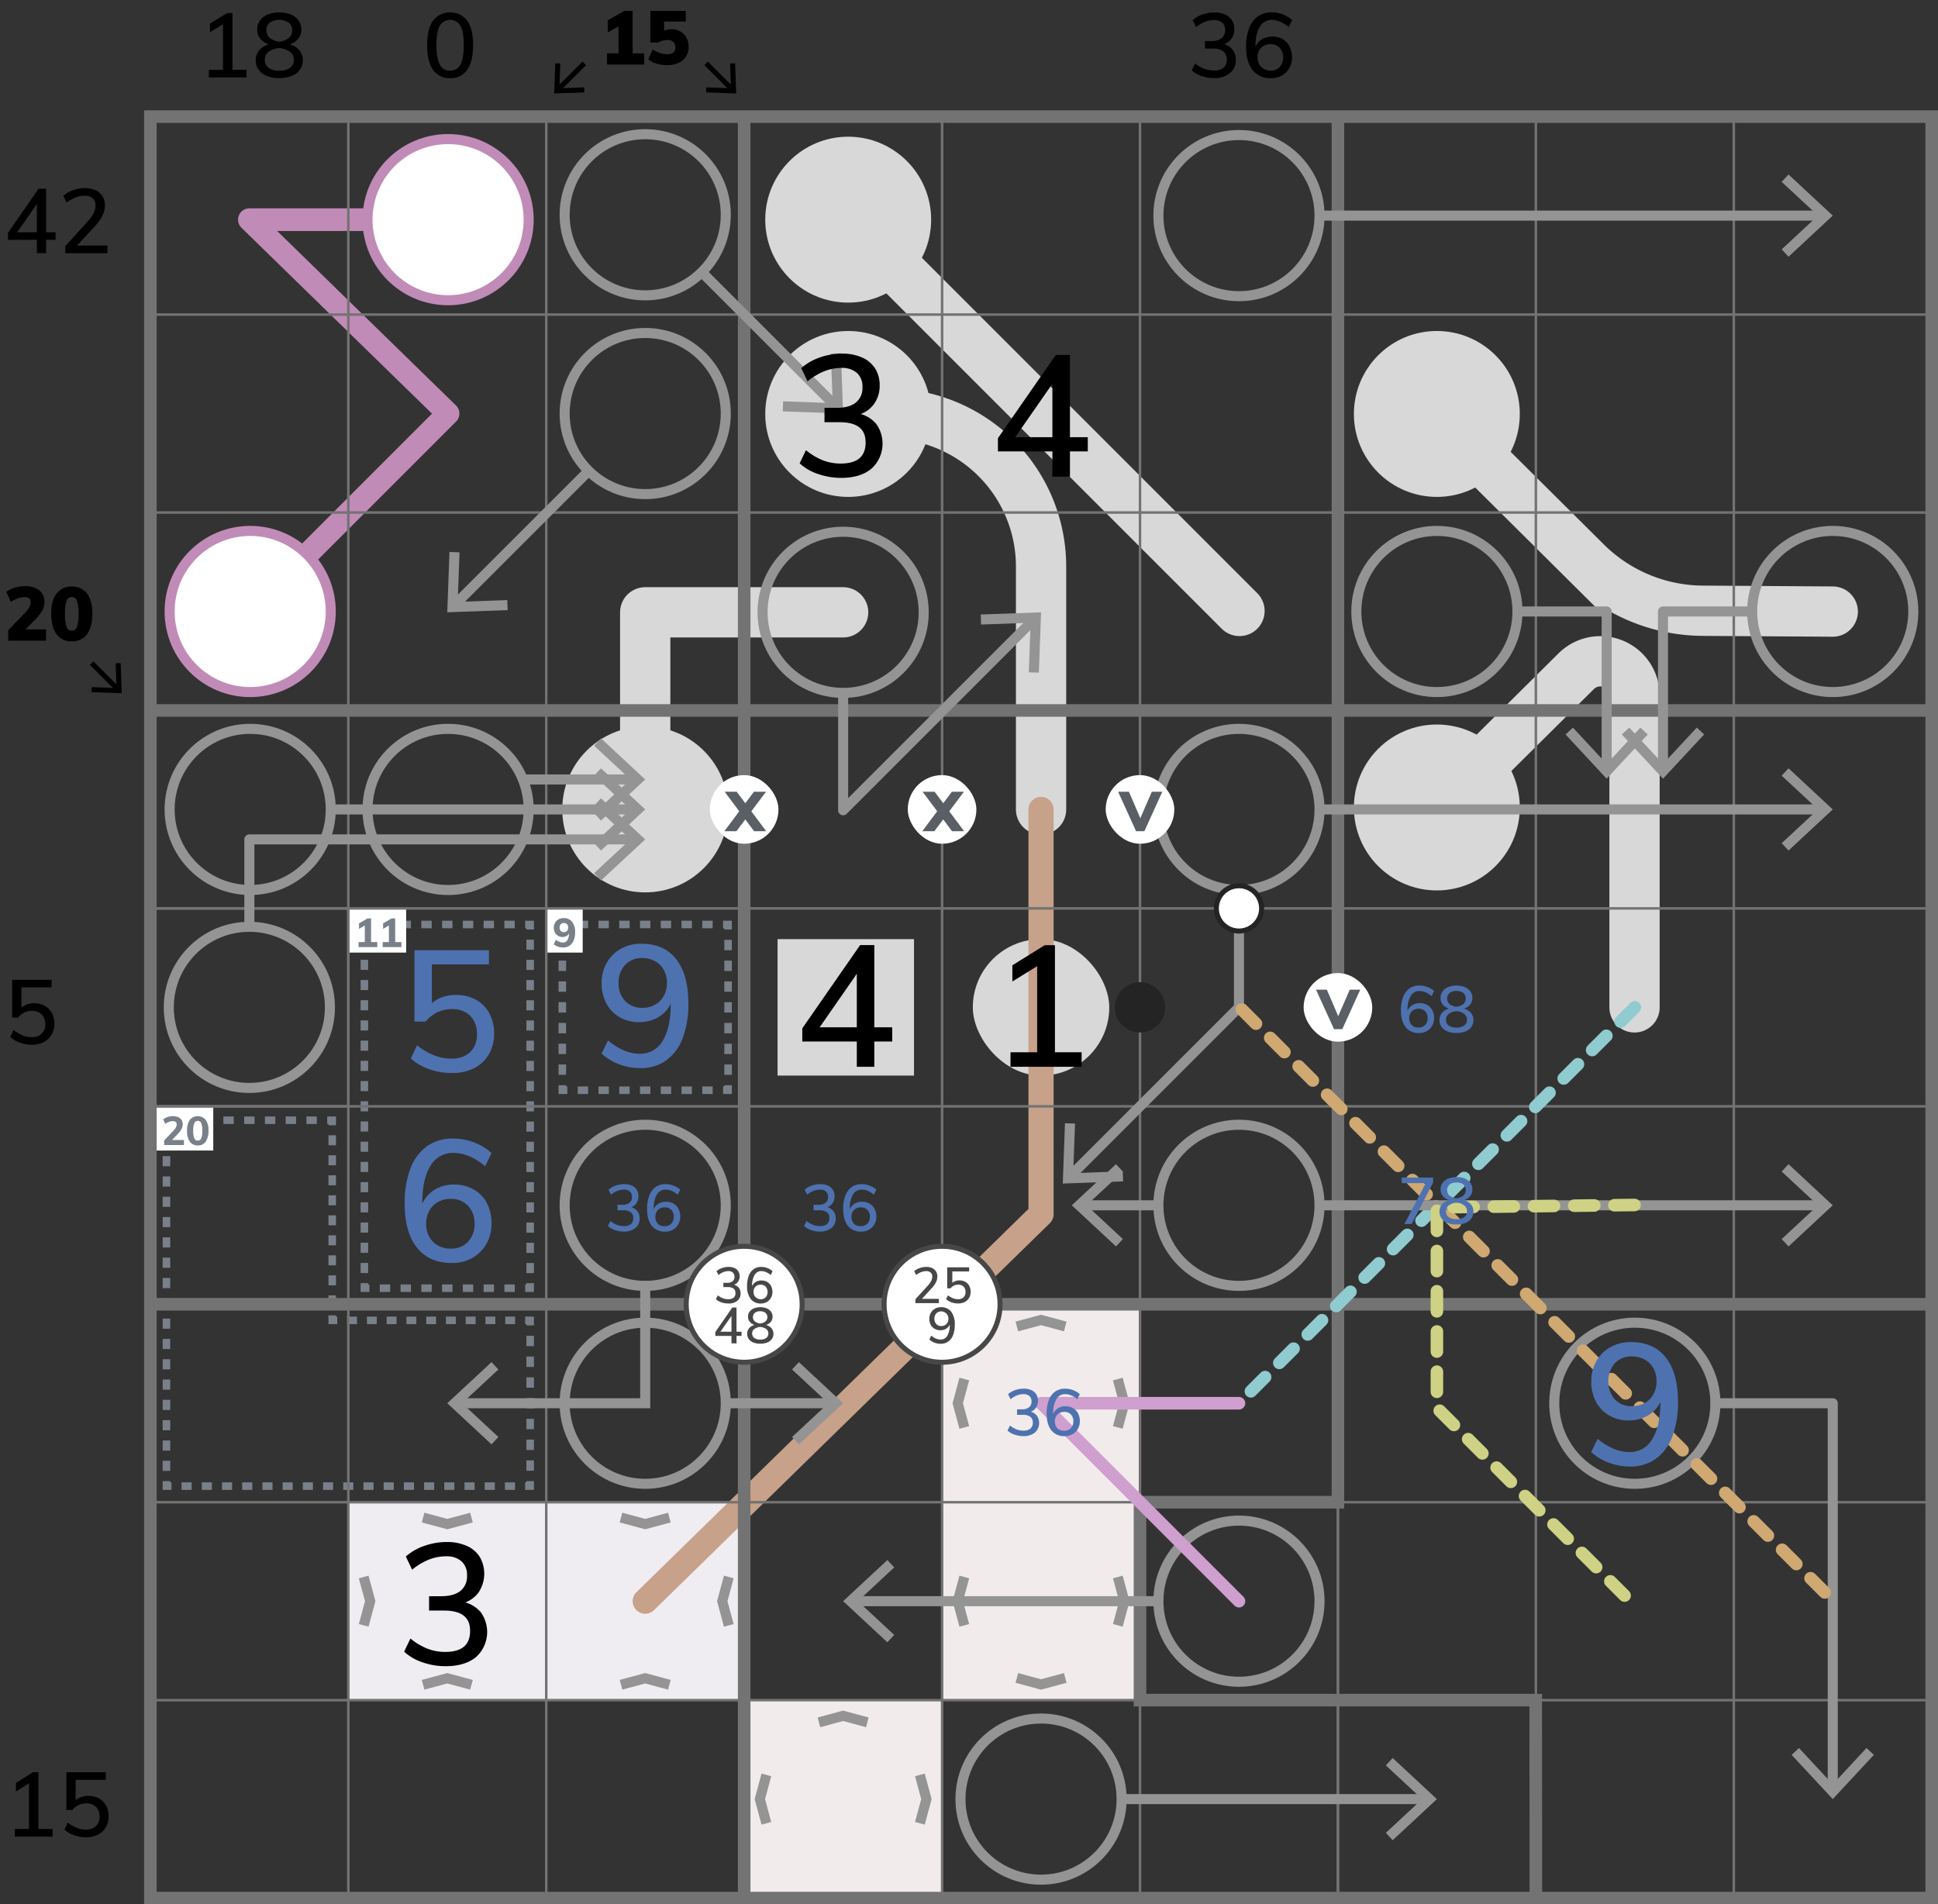 <svg xmlns="http://www.w3.org/2000/svg" viewBox="0 0 770.98 757.55"><rect x="0" y="0" width="770.98" height="757.55" fill="#333333" stroke="none"/><defs><style>.cls-1{fill:#f0edf2;}.cls-10,.cls-11,.cls-12,.cls-13,.cls-14,.cls-15,.cls-16,.cls-19,.cls-2,.cls-20,.cls-21,.cls-23,.cls-25,.cls-26,.cls-32,.cls-33,.cls-34,.cls-35,.cls-36,.cls-4,.cls-6,.cls-7,.cls-8,.cls-9{fill:none;}.cls-2,.cls-23,.cls-25,.cls-26{stroke:#949494;}.cls-10,.cls-11,.cls-12,.cls-13,.cls-14,.cls-2,.cls-20,.cls-21,.cls-23,.cls-29,.cls-30,.cls-32,.cls-4,.cls-6,.cls-7,.cls-8,.cls-9{stroke-miterlimit:10;}.cls-2,.cls-23,.cls-25,.cls-26,.cls-29{stroke-width:4px;}.cls-3{fill:#f2ebeb;}.cls-16,.cls-4{stroke:#d8d8d8;stroke-width:20px;}.cls-15,.cls-16,.cls-23,.cls-26,.cls-33,.cls-34,.cls-35,.cls-36,.cls-4{stroke-linecap:round;}.cls-5{fill:#d8d8d8;}.cls-10,.cls-11,.cls-12,.cls-13,.cls-14,.cls-6,.cls-7,.cls-8,.cls-9{stroke:#798089;stroke-width:3px;}.cls-7{stroke-dasharray:4.13 4.13;}.cls-8{stroke-dasharray:4.13 4.13;}.cls-9{stroke-dasharray:4.02 4.02;}.cls-10{stroke-dasharray:4.04 4.04;}.cls-11{stroke-dasharray:4.13 4.13;}.cls-12{stroke-dasharray:3.98 3.98;}.cls-13{stroke-dasharray:3.93 3.93;}.cls-14{stroke-dasharray:4.02 4.02;}.cls-15{stroke:#c7a189;stroke-width:10px;}.cls-15,.cls-16,.cls-19,.cls-25,.cls-26,.cls-33,.cls-34,.cls-35,.cls-36{stroke-linejoin:round;}.cls-17,.cls-29,.cls-30{fill:#fff;}.cls-18{fill:#798089;}.cls-19,.cls-29{stroke:#c18bb7;}.cls-19{stroke-width:9px;}.cls-20,.cls-21{stroke:#737373;}.cls-20,.cls-33,.cls-34,.cls-35,.cls-36{stroke-width:5px;}.cls-22{fill:#5a5f66;}.cls-24{fill:#949494;}.cls-27{fill:#4e72b0;}.cls-28{fill:#242424;}.cls-30{stroke:#474747;}.cls-30,.cls-32{stroke-width:2px;}.cls-31{fill:#474747;}.cls-32{stroke:#000;}.cls-33{stroke:#cf9fcf;}.cls-34{stroke:#8fcbcf;}.cls-34,.cls-35,.cls-36{stroke-dasharray:8 8;}.cls-35{stroke:#cfa872;}.cls-36{stroke:#cfd184;}</style></defs><g id="ui"><rect class="cls-1" x="217.31" y="597.58" width="78.74" height="78.74"/><polyline class="cls-2" points="266.3 603.69 256.68 606.28 247.05 603.69"/><polyline class="cls-2" points="247.05 670.2 256.68 667.61 266.3 670.2"/><polyline class="cls-2" points="289.93 646.57 287.34 636.95 289.93 627.32"/><rect class="cls-3" x="296.05" y="676.32" width="78.74" height="78.74"/><polyline class="cls-2" points="325.79 685.15 335.42 682.55 345.04 685.15"/><polyline class="cls-2" points="365.95 706.06 368.55 715.68 365.95 725.31"/><polyline class="cls-2" points="304.88 725.31 302.29 715.68 304.88 706.06"/><rect class="cls-3" x="374.79" y="597.58" width="78.74" height="78.74"/><polyline class="cls-2" points="423.78 667.48 414.15 670.08 404.53 667.48"/><polyline class="cls-2" points="444.69 627.32 447.29 636.95 444.69 646.57"/><polyline class="cls-2" points="383.62 646.57 381.02 636.95 383.62 627.32"/><rect class="cls-3" x="374.79" y="518.84" width="78.74" height="78.74"/><polyline class="cls-2" points="404.53 527.67 414.15 525.08 423.78 527.67"/><polyline class="cls-2" points="444.69 548.58 447.29 558.21 444.69 567.83"/><polyline class="cls-2" points="383.62 567.83 381.02 558.21 383.62 548.58"/><rect class="cls-1" x="138.57" y="597.58" width="78.74" height="78.74"/><polyline class="cls-2" points="187.56 603.69 177.94 606.28 168.31 603.69"/><polyline class="cls-2" points="144.68 627.32 147.28 636.95 144.68 646.57"/><polyline class="cls-2" points="168.31 670.2 177.94 667.61 187.56 670.2"/><path class="cls-4" d="M414.16,322V225.34a60.84,60.84,0,0,0-60.84-60.83H337.43"/><circle class="cls-5" cx="337.43" cy="164.67" r="33"/><circle class="cls-5" cx="337.43" cy="87.38" r="33"/><circle class="cls-5" cx="571.61" cy="164.67" r="33"/><circle class="cls-5" cx="571.61" cy="321.21" r="33"/><rect class="cls-5" x="309.33" y="373.59" width="54.28" height="54.28"/><polyline class="cls-6" points="289.65 431.7 289.65 433.7 287.65 433.7"/><line class="cls-7" x1="283.52" y1="433.7" x2="227.77" y2="433.7"/><polyline class="cls-6" points="225.7 433.7 223.7 433.7 223.7 431.7"/><line class="cls-7" x1="223.7" y1="427.57" x2="223.7" y2="371.82"/><polyline class="cls-6" points="223.7 369.75 223.7 367.75 225.7 367.75"/><line class="cls-7" x1="229.83" y1="367.75" x2="285.58" y2="367.75"/><polyline class="cls-6" points="287.65 367.75 289.65 367.75 289.65 369.75"/><line class="cls-7" x1="289.65" y1="373.88" x2="289.65" y2="429.64"/><rect class="cls-5" x="387.01" y="373.59" width="54.28" height="54.28" rx="27.14"/><polyline class="cls-6" points="208.91 525.24 210.91 525.24 210.91 527.24"/><line class="cls-8" x1="210.91" y1="531.37" x2="210.91" y2="587.11"/><polyline class="cls-6" points="210.91 589.18 210.91 591.18 208.91 591.18"/><line class="cls-9" x1="204.89" y1="591.18" x2="70.23" y2="591.18"/><polyline class="cls-6" points="68.22 591.18 66.22 591.18 66.22 589.18"/><line class="cls-10" x1="66.22" y1="585.13" x2="66.22" y2="449.65"/><polyline class="cls-6" points="66.22 447.63 66.22 445.63 68.22 445.63"/><line class="cls-11" x1="72.35" y1="445.63" x2="128.11" y2="445.63"/><polyline class="cls-6" points="130.17 445.63 132.17 445.63 132.17 447.63"/><line class="cls-12" x1="132.17" y1="451.61" x2="132.17" y2="521.25"/><polyline class="cls-6" points="132.17 523.24 132.17 525.24 134.17 525.24"/><line class="cls-13" x1="138.11" y1="525.24" x2="206.95" y2="525.24"/><polyline class="cls-6" points="208.91 367.76 210.91 367.76 210.91 369.76"/><line class="cls-14" x1="210.91" y1="373.78" x2="210.91" y2="508.43"/><polyline class="cls-6" points="210.91 510.44 210.91 512.44 208.91 512.44"/><line class="cls-11" x1="204.78" y1="512.44" x2="149.03" y2="512.44"/><polyline class="cls-6" points="146.96 512.44 144.96 512.44 144.96 510.44"/><line class="cls-14" x1="144.96" y1="506.42" x2="144.96" y2="371.77"/><polyline class="cls-6" points="144.96 369.76 144.96 367.76 146.96 367.76"/><line class="cls-11" x1="151.09" y1="367.76" x2="206.85" y2="367.76"/><polyline class="cls-15" points="256.68 636.95 414.15 483.01 414.15 321.99"/><path class="cls-4" d="M571.63,322l55.43-55a13.61,13.61,0,0,1,23.19,9.65V400.73"/><path class="cls-4" d="M571.61,164.67l59.38,59a66.43,66.43,0,0,0,46.34,19.28l51.78.34"/><line class="cls-4" x1="337.43" y1="87.38" x2="493.1" y2="243.04"/><polyline class="cls-16" points="256.68 305.51 256.68 243.58 335.42 243.58"/><rect class="cls-17" x="138.57" y="361.36" width="23.01" height="17.58"/><path class="cls-18" d="M142.66,376.76v-2h7.44v2Zm2.47-1.15v-8.27l1.18.11-3.49,2.07v-2.2l3.35-1.95h1.45v10.24Z"/><path class="cls-18" d="M152.25,376.76v-2h7.44v2Zm2.46-1.15v-8.27l1.18.11-3.48,2.07v-2.2l3.34-1.95h1.46v10.24Z"/><rect class="cls-17" x="61.83" y="440.1" width="23.01" height="17.58"/><path class="cls-18" d="M65.32,455.5v-1.84l3.79-4a6.42,6.42,0,0,0,.89-1.22,2.53,2.53,0,0,0,.29-1.13,1.24,1.24,0,0,0-.4-1,1.77,1.77,0,0,0-1.15-.33,4.42,4.42,0,0,0-1.48.27,6.78,6.78,0,0,0-1.53.83l-.8-1.79a5,5,0,0,1,1.76-.94,7.09,7.09,0,0,1,2.18-.34,5,5,0,0,1,2,.38,3.08,3.08,0,0,1,1.35,1.1,3,3,0,0,1,.47,1.67,4.17,4.17,0,0,1-.41,1.84A8,8,0,0,1,71,450.81l-3.26,3.43-.32-.74h5.76v2Z"/><path class="cls-18" d="M78.67,455.65a3.69,3.69,0,0,1-3.16-1.5,7.33,7.33,0,0,1-1.09-4.36,7.16,7.16,0,0,1,1.09-4.3,4.1,4.1,0,0,1,6.32,0,7.09,7.09,0,0,1,1.1,4.3,7.24,7.24,0,0,1-1.1,4.35A3.65,3.65,0,0,1,78.67,455.65Zm0-1.92a1.44,1.44,0,0,0,1.38-.93,7.62,7.62,0,0,0,.43-3,7.47,7.47,0,0,0-.43-3,1.48,1.48,0,0,0-2.75,0,7.47,7.47,0,0,0-.43,3,7.62,7.62,0,0,0,.43,3A1.44,1.44,0,0,0,78.67,453.73Z"/><rect class="cls-17" x="217.31" y="361.36" width="14.5" height="17.58"/><path class="cls-18" d="M224.17,365.23a4.16,4.16,0,0,1,3.42,1.47,6.5,6.5,0,0,1,1.2,4.21,8.15,8.15,0,0,1-.57,3.21,4.65,4.65,0,0,1-1.65,2.07,4.48,4.48,0,0,1-2.56.72,6.47,6.47,0,0,1-2-.33,4.89,4.89,0,0,1-1.69-.95l.81-1.79a6.29,6.29,0,0,0,1.51.84,3.81,3.81,0,0,0,1.31.26,2,2,0,0,0,1.81-1,5.75,5.75,0,0,0,.62-3v-.58l.26.38a2.45,2.45,0,0,1-.58,1.06,2.91,2.91,0,0,1-1,.7,3.35,3.35,0,0,1-1.28.24,3.31,3.31,0,0,1-1.78-.47,3.35,3.35,0,0,1-1.23-1.3,4.08,4.08,0,0,1-.44-1.91,3.87,3.87,0,0,1,.5-2,3.7,3.7,0,0,1,1.38-1.37A4.06,4.06,0,0,1,224.17,365.23Zm.14,1.95a1.58,1.58,0,0,0-1.23.5,1.86,1.86,0,0,0-.45,1.31,1.91,1.91,0,0,0,.45,1.33,1.58,1.58,0,0,0,1.23.49,1.75,1.75,0,0,0,.89-.22,1.51,1.51,0,0,0,.61-.64,2.12,2.12,0,0,0,.22-1,2,2,0,0,0-.22-.95,1.67,1.67,0,0,0-.61-.63A1.76,1.76,0,0,0,224.31,367.18Z"/><circle class="cls-5" cx="256.68" cy="321.99" r="33"/></g><g id="puzzle"><polyline class="cls-19" points="99.53 243.25 178.26 164.51 99.2 87.38 178.26 87.38"/><rect class="cls-20" x="59.83" y="46.4" width="708.65" height="708.65" transform="translate(814.88 -13.43) rotate(90)"/><line class="cls-20" x1="768.48" y1="282.62" x2="59.83" y2="282.62"/><line class="cls-20" x1="768.48" y1="518.84" x2="59.83" y2="518.84"/><polyline class="cls-20" points="532.26 46.4 532.26 597.58 453.52 597.58 453.52 676.32 610.94 676.32 611 755.05"/><line class="cls-20" x1="296.05" y1="755.05" x2="296.05" y2="46.4"/><rect class="cls-21" x="532.26" y="518.84" width="236.22" height="236.22"/><line class="cls-21" x1="768.48" y1="597.58" x2="532.26" y2="597.58"/><line class="cls-21" x1="768.48" y1="676.32" x2="532.26" y2="676.32"/><line class="cls-21" x1="689.74" y1="755.05" x2="689.74" y2="518.84"/><line class="cls-21" x1="611" y1="755.05" x2="611" y2="518.84"/><rect class="cls-21" x="532.26" y="282.62" width="236.22" height="236.22" transform="translate(1051.1 -249.65) rotate(90)"/><line class="cls-21" x1="768.48" y1="361.36" x2="532.26" y2="361.36"/><line class="cls-21" x1="768.48" y1="440.1" x2="532.26" y2="440.1"/><line class="cls-21" x1="689.74" y1="518.84" x2="689.74" y2="282.62"/><line class="cls-21" x1="611" y1="518.84" x2="611" y2="282.62"/><rect class="cls-21" x="532.26" y="46.4" width="236.22" height="236.22" transform="translate(814.88 -485.86) rotate(90)"/><line class="cls-21" x1="768.48" y1="125.14" x2="532.26" y2="125.14"/><line class="cls-21" x1="768.48" y1="203.88" x2="532.26" y2="203.88"/><line class="cls-21" x1="689.74" y1="282.62" x2="689.74" y2="46.4"/><line class="cls-21" x1="611" y1="282.62" x2="611" y2="46.4"/><rect class="cls-21" x="296.05" y="518.84" width="236.22" height="236.22"/><line class="cls-21" x1="532.26" y1="597.58" x2="296.05" y2="597.58"/><line class="cls-21" x1="296.05" y1="676.32" x2="532.26" y2="676.32"/><line class="cls-21" x1="453.52" y1="755.05" x2="453.52" y2="518.84"/><line class="cls-21" x1="374.79" y1="755.05" x2="374.79" y2="518.84"/><rect class="cls-21" x="296.05" y="282.62" width="236.22" height="236.22" transform="translate(814.88 -13.43) rotate(90)"/><line class="cls-21" x1="532.26" y1="361.36" x2="296.05" y2="361.36"/><line class="cls-21" x1="532.26" y1="440.1" x2="296.05" y2="440.1"/><line class="cls-21" x1="453.52" y1="518.84" x2="453.52" y2="282.62"/><line class="cls-21" x1="374.79" y1="518.84" x2="374.79" y2="282.62"/><rect class="cls-21" x="296.05" y="46.4" width="236.22" height="236.22" transform="translate(578.66 -249.65) rotate(90)"/><line class="cls-21" x1="532.26" y1="125.14" x2="296.05" y2="125.14"/><line class="cls-21" x1="532.26" y1="203.88" x2="296.05" y2="203.88"/><line class="cls-21" x1="453.52" y1="282.62" x2="453.52" y2="46.4"/><line class="cls-21" x1="374.79" y1="282.62" x2="374.79" y2="46.4"/><rect class="cls-21" x="59.83" y="518.84" width="236.22" height="236.22" transform="translate(814.88 459.01) rotate(90)"/><line class="cls-21" x1="296.05" y1="597.58" x2="59.83" y2="597.58"/><line class="cls-21" x1="296.05" y1="676.32" x2="59.83" y2="676.32"/><line class="cls-21" x1="217.31" y1="755.05" x2="217.31" y2="518.84"/><line class="cls-21" x1="138.57" y1="755.05" x2="138.57" y2="518.84"/><rect class="cls-21" x="59.83" y="282.62" width="236.22" height="236.22" transform="translate(578.66 222.79) rotate(90)"/><rect class="cls-17" x="282.39" y="308.34" width="27.3" height="27.3" rx="13.65"/><polygon class="cls-22" points="304.82 330.66 300 330.66 288.29 314.95 293.07 314.95 304.82 330.66"/><polygon class="cls-22" points="304.74 314.95 292.96 330.66 288.15 330.66 299.93 314.95 304.74 314.95"/><line class="cls-21" x1="296.05" y1="361.36" x2="59.83" y2="361.36"/><line class="cls-21" x1="296.05" y1="440.1" x2="59.83" y2="440.1"/><line class="cls-21" x1="217.31" y1="518.84" x2="217.31" y2="282.62"/><line class="cls-21" x1="138.57" y1="518.84" x2="138.57" y2="282.62"/><rect class="cls-21" x="59.83" y="46.4" width="236.22" height="236.22" transform="translate(342.45 -13.43) rotate(90)"/><line class="cls-21" x1="296.05" y1="125.14" x2="59.83" y2="125.14"/><line class="cls-21" x1="296.05" y1="203.88" x2="59.83" y2="203.88"/><line class="cls-21" x1="217.31" y1="282.62" x2="217.31" y2="46.4"/><line class="cls-21" x1="138.57" y1="282.62" x2="138.57" y2="46.4"/><rect class="cls-21" x="59.83" y="361.36" width="78.74" height="78.74"/><circle class="cls-2" cx="256.68" cy="479.47" r="32.05"/><circle class="cls-2" cx="256.68" cy="558.21" r="32.05"/><circle class="cls-2" cx="414.15" cy="715.68" r="32.05"/><polyline class="cls-23" points="256.68 511.51 256.68 558.21 182.28 558.21"/><polygon class="cls-24" points="195.53 541.85 198.26 544.78 183.81 558.2 198.26 571.63 195.53 574.56 177.94 558.2 195.53 541.85"/><polyline class="cls-25" points="492.89 354.03 492.89 400.73 425.87 467.75"/><polygon class="cls-24" points="423.67 446.81 427.67 446.96 426.95 466.67 446.66 465.95 446.8 469.95 422.8 470.82 423.67 446.81"/><polyline class="cls-25" points="335.42 275.62 335.42 322.32 411.09 246.64"/><polygon class="cls-24" points="413.28 267.58 409.28 267.44 410 247.73 390.29 248.45 390.15 244.45 414.16 243.58 413.28 267.58"/><line class="cls-2" x1="288.72" y1="558.21" x2="331.08" y2="558.21"/><polygon class="cls-24" points="317.82 574.57 315.1 571.64 329.54 558.21 315.1 544.78 317.82 541.85 335.42 558.21 317.82 574.57"/><line class="cls-2" x1="460.85" y1="479.47" x2="430.72" y2="479.47"/><polygon class="cls-24" points="443.97 463.11 446.7 466.04 432.25 479.46 446.7 492.89 443.97 495.82 426.38 479.46 443.97 463.11"/><polyline class="cls-25" points="603.68 243.25 639.17 243.25 639.17 305.42"/><polygon class="cls-24" points="622.81 292.17 625.74 289.44 639.16 303.89 652.59 289.44 655.52 292.17 639.16 309.76 622.81 292.17"/><polyline class="cls-25" points="697.07 243.25 661.58 243.25 661.58 305.42"/><polygon class="cls-24" points="645.22 292.17 648.15 289.44 661.58 303.89 675.01 289.44 677.94 292.17 661.58 309.76 645.22 292.17"/><circle class="cls-2" cx="492.89" cy="479.47" r="32.05"/><circle class="cls-2" cx="492.89" cy="321.99" r="32.05"/><circle class="cls-2" cx="729.11" cy="243.25" r="32.05"/><circle class="cls-2" cx="571.63" cy="243.25" r="32.05"/><line class="cls-2" x1="524.94" y1="321.99" x2="724.77" y2="321.99"/><polygon class="cls-24" points="711.52 338.35 708.79 335.42 723.24 321.99 708.79 308.56 711.52 305.63 729.11 321.99 711.52 338.35"/><circle class="cls-2" cx="492.89" cy="85.77" r="32.05"/><line class="cls-2" x1="524.94" y1="85.77" x2="724.77" y2="85.77"/><polygon class="cls-24" points="711.52 102.13 708.79 99.2 723.24 85.77 708.79 72.34 711.52 69.41 729.11 85.77 711.52 102.13"/><line class="cls-2" x1="279.17" y1="108.26" x2="332.35" y2="161.44"/><polygon class="cls-24" points="311.41 163.64 311.55 159.64 331.26 160.36 330.54 140.65 334.54 140.5 335.41 164.51 311.41 163.64"/><circle class="cls-2" cx="256.68" cy="85.44" r="32.05"/><circle class="cls-2" cx="256.68" cy="164.51" r="32.05"/><line class="cls-2" x1="234.18" y1="187.33" x2="181" y2="240.51"/><polygon class="cls-24" points="178.81 219.57 182.81 219.71 182.09 239.42 201.8 238.7 201.94 242.7 177.93 243.57 178.81 219.57"/><circle class="cls-2" cx="335.42" cy="243.58" r="32.05"/><circle class="cls-2" cx="650.37" cy="558.21" r="32.05"/><polyline class="cls-26" points="682.42 558.21 729.11 558.21 729.11 711.35"/><polygon class="cls-24" points="712.75 698.09 715.68 695.36 729.11 709.81 742.54 695.36 745.47 698.09 729.11 715.68 712.75 698.09"/><circle class="cls-2" cx="99.2" cy="400.73" r="32.05"/><circle class="cls-2" cx="99.53" cy="321.99" r="32.05"/><circle class="cls-2" cx="178.26" cy="321.99" r="32.05"/><polyline class="cls-25" points="99.2 368.68 99.2 333.91 252.34 333.91"/><polygon class="cls-24" points="239.08 350.27 236.35 347.34 250.8 333.92 236.35 320.49 239.08 317.56 256.68 333.92 239.08 350.27"/><line class="cls-2" x1="446.2" y1="715.68" x2="567.3" y2="715.68"/><polygon class="cls-24" points="554.04 732.04 551.31 729.12 565.76 715.69 551.31 702.26 554.04 699.33 571.63 715.69 554.04 732.04"/><circle class="cls-2" cx="492.89" cy="636.95" r="32.05"/><line class="cls-2" x1="460.85" y1="636.95" x2="339.75" y2="636.95"/><polygon class="cls-24" points="353.01 620.59 355.74 623.52 341.29 636.94 355.74 650.37 353.01 653.3 335.42 636.94 353.01 620.59"/><line class="cls-2" x1="131.57" y1="321.99" x2="252.34" y2="321.99"/><polygon class="cls-24" points="239.08 338.35 236.35 335.42 250.8 321.99 236.35 308.56 239.08 305.63 256.68 321.99 239.08 338.35"/><line class="cls-2" x1="208.02" y1="310.07" x2="252.34" y2="310.07"/><polygon class="cls-24" points="239.08 326.43 236.35 323.5 250.8 310.07 236.35 296.64 239.08 293.71 256.68 310.07 239.08 326.43"/><path d="M12.58,415.59a13.83,13.83,0,0,1-4.68-.83,10.89,10.89,0,0,1-3.82-2.23l1.3-2.77a15,15,0,0,0,3.56,2.09,9.84,9.84,0,0,0,3.68.72,5.45,5.45,0,0,0,4-1.39A5.09,5.09,0,0,0,18,407.35a5.63,5.63,0,0,0-.65-2.76,4.62,4.62,0,0,0-1.82-1.82,5.62,5.62,0,0,0-2.75-.64,7.2,7.2,0,0,0-3.06.64,7.37,7.37,0,0,0-2.52,2H4.84v-15h15.7v3h-12v9.51L7.36,402A7.19,7.19,0,0,1,10,399.86a8,8,0,0,1,3.58-.76,8.39,8.39,0,0,1,4.23,1A7.1,7.1,0,0,1,20.63,403a8.87,8.87,0,0,1,1,4.28,8.4,8.4,0,0,1-1.12,4.34,7.66,7.66,0,0,1-3.13,2.94A10.38,10.38,0,0,1,12.58,415.59Z"/><path d="M83.09,30.82V27.76h15v3.06Zm5.62-1.7V7.67l2,.72-7.2,4.46V9.43l6.8-4.25h2.17V29.12Z"/><path d="M111.1,31.07a13,13,0,0,1-4.93-.85,7.3,7.3,0,0,1-3.26-2.45A6.23,6.23,0,0,1,101.74,24a6,6,0,0,1,1.79-4.45,8.13,8.13,0,0,1,4.8-2.14l-.14.54a7.81,7.81,0,0,1-4.32-2.18,5.59,5.59,0,0,1-1.55-4,6,6,0,0,1,1.13-3.66,7.36,7.36,0,0,1,3.1-2.36,13.06,13.06,0,0,1,9.11,0,7.33,7.33,0,0,1,3.09,2.36,6,6,0,0,1,1.14,3.66,5.71,5.71,0,0,1-1.55,4,7.58,7.58,0,0,1-4.29,2.16l-.17-.54a8.24,8.24,0,0,1,4.84,2.19,6,6,0,0,1,1.74,4.4,6.23,6.23,0,0,1-1.17,3.79A7.27,7.27,0,0,1,116,30.22,13,13,0,0,1,111.1,31.07Zm0-2.95A7,7,0,0,0,115.37,27a3.8,3.8,0,0,0,1.53-3.26,3.71,3.71,0,0,0-1.64-3.2,8.82,8.82,0,0,0-4.16-1.44A8.78,8.78,0,0,0,107,20.52a3.69,3.69,0,0,0-1.64,3.2A3.8,3.8,0,0,0,106.84,27,7,7,0,0,0,111.1,28.12Zm0-11.52a7.4,7.4,0,0,0,3.71-1.44,3.76,3.76,0,0,0,1.44-3.1A3.77,3.77,0,0,0,114.88,9a7,7,0,0,0-7.56,0A3.76,3.76,0,0,0,106,12.06a3.76,3.76,0,0,0,1.43,3.1A7.43,7.43,0,0,0,111.1,16.6Z"/><path d="M179.06,31.1a7.78,7.78,0,0,1-6.8-3.33q-2.34-3.33-2.34-9.77t2.32-9.76a8.63,8.63,0,0,1,13.64,0q2.33,3.36,2.33,9.72c0,4.3-.79,7.56-2.34,9.8A7.8,7.8,0,0,1,179.06,31.1Zm0-3a4.36,4.36,0,0,0,4.12-2.45q1.32-2.45,1.32-7.71t-1.32-7.63a4.72,4.72,0,0,0-8.24,0q-1.32,2.43-1.32,7.61t1.32,7.71A4.36,4.36,0,0,0,179.06,28.12Z"/><path d="M241.47,25.68V21.21h14.82v4.47Zm4.59-2.61V9h2.58l-6.87,3.93V8.07l6.6-3.75h3.3V23.07Z"/><path d="M265.29,25.92a14.51,14.51,0,0,1-4.11-.61,9,9,0,0,1-3.27-1.67l1.74-4a11.58,11.58,0,0,0,2.85,1.44,9.06,9.06,0,0,0,2.88.48,3.84,3.84,0,0,0,2.49-.67,2.57,2.57,0,0,0,.81-2.09,2.91,2.91,0,0,0-.39-1.56,2.49,2.49,0,0,0-1.11-1,4.16,4.16,0,0,0-1.74-.33,6.67,6.67,0,0,0-1.83.29,8.57,8.57,0,0,0-1.8.73h-3.09V4.32h14.1V8.58h-8.64v5l-1.65-.3a6.18,6.18,0,0,1,2-1.24,7.41,7.41,0,0,1,2.55-.41,7,7,0,0,1,3.54.87A6.37,6.37,0,0,1,273.07,15a7.13,7.13,0,0,1,.89,3.61,7,7,0,0,1-1.07,3.9,6.94,6.94,0,0,1-3,2.55A10.86,10.86,0,0,1,265.29,25.92Z"/><path d="M3.27,254.85v-4.14l7-7.26a9.1,9.1,0,0,0,1.46-2,4,4,0,0,0,.49-1.85,1.89,1.89,0,0,0-.63-1.56,2.85,2.85,0,0,0-1.83-.51,8.08,8.08,0,0,0-2.67.5,12.25,12.25,0,0,0-2.79,1.42l-1.77-4a9.63,9.63,0,0,1,3.35-1.66,14.49,14.49,0,0,1,4.18-.62,10.26,10.26,0,0,1,4,.74,6,6,0,0,1,2.67,2.1,5.45,5.45,0,0,1,.94,3.19,7.72,7.72,0,0,1-.73,3.41A14.07,14.07,0,0,1,14.43,246l-5.67,5.79L8,250.38H18.33v4.47Z"/><path d="M28.56,255.12a7.13,7.13,0,0,1-6.07-2.82q-2.11-2.82-2.12-8.16t2.12-8a7.14,7.14,0,0,1,6.07-2.81,7.16,7.16,0,0,1,6.08,2.81q2.11,2.81,2.11,8t-2.11,8.16A7.14,7.14,0,0,1,28.56,255.12Zm0-4.23a2.15,2.15,0,0,0,2.07-1.57,15.23,15.23,0,0,0,.63-5.18,14.69,14.69,0,0,0-.63-5.07,2.15,2.15,0,0,0-4.14,0,14.69,14.69,0,0,0-.63,5.07,15.23,15.23,0,0,0,.63,5.18A2.15,2.15,0,0,0,28.56,250.89Z"/><path d="M14.67,100.71v-21h1L5.81,93.87l0-1.48H22.12v3H3.18V92.61L15.35,75.08h3v25.63Z"/><path d="M25.94,100.71V97.94l8.82-9.69a16,16,0,0,0,2.46-3.4,6.64,6.64,0,0,0,.78-3,3.78,3.78,0,0,0-1.14-3,4.6,4.6,0,0,0-3.22-1,9.67,9.67,0,0,0-3.58.71,13.9,13.9,0,0,0-3.55,2.1l-1.33-2.77a11.22,11.22,0,0,1,3.87-2.23,13.83,13.83,0,0,1,4.73-.83,9.78,9.78,0,0,1,4.2.83A6.31,6.31,0,0,1,40.73,78a6.63,6.63,0,0,1,1,3.65,9.43,9.43,0,0,1-1,4.19,19.37,19.37,0,0,1-3.24,4.45l-8.24,8.89-.36-1.51H42.75v3.06Z"/><path d="M482.88,31.07a14.75,14.75,0,0,1-4.86-.81A10.8,10.8,0,0,1,474.13,28l1.33-2.77a13.42,13.42,0,0,0,3.53,2.1,10.27,10.27,0,0,0,3.78.7A6.05,6.05,0,0,0,486.71,27,4.1,4.1,0,0,0,488,23.62a3.84,3.84,0,0,0-1.36-3.23,6.79,6.79,0,0,0-4.14-1.06h-3.14v-3h2.56A6.29,6.29,0,0,0,486,15.19,3.92,3.92,0,0,0,487.38,12a3.84,3.84,0,0,0-1.16-3,4.72,4.72,0,0,0-3.27-1,9.75,9.75,0,0,0-3.62.7,13.26,13.26,0,0,0-3.51,2.11L474.49,8a11.4,11.4,0,0,1,3.87-2.24,14.16,14.16,0,0,1,4.77-.82,10.07,10.07,0,0,1,4.17.81A6.15,6.15,0,0,1,490.06,8a6.52,6.52,0,0,1,.95,3.53,6.55,6.55,0,0,1-1.22,4,6.16,6.16,0,0,1-3.39,2.27l-.07-.36a6.68,6.68,0,0,1,3.93,2.2,6.38,6.38,0,0,1,1.36,4.21,6.43,6.43,0,0,1-2.35,5.27A9.8,9.8,0,0,1,482.88,31.07Z"/><path d="M505.63,31.1a8.82,8.82,0,0,1-7.31-3.24q-2.6-3.24-2.59-9.28a20.23,20.23,0,0,1,1.2-7.38,10.08,10.08,0,0,1,3.5-4.68,9.17,9.17,0,0,1,5.45-1.62,12.4,12.4,0,0,1,4.39.79A11.35,11.35,0,0,1,514,8l-1.34,2.77a12.52,12.52,0,0,0-3.42-2.14A8.58,8.58,0,0,0,506,7.92a5.4,5.4,0,0,0-4.84,2.75q-1.71,2.76-1.71,7.83v2.6l-.47-.94a6.51,6.51,0,0,1,1.33-3,6.9,6.9,0,0,1,2.5-1.93,8,8,0,0,1,3.3-.68,8.15,8.15,0,0,1,4.14,1A7,7,0,0,1,513,18.49a8.87,8.87,0,0,1,1,4.26,8.5,8.5,0,0,1-1.08,4.3,7.84,7.84,0,0,1-3,3A8.6,8.6,0,0,1,505.63,31.1Zm-.18-3a4.81,4.81,0,0,0,3.62-1.44,5.28,5.28,0,0,0,1.38-3.82A5.24,5.24,0,0,0,509.07,19a4.87,4.87,0,0,0-3.66-1.44,5.38,5.38,0,0,0-2.68.67,4.63,4.63,0,0,0-1.82,1.85,6.06,6.06,0,0,0,0,5.46,4.64,4.64,0,0,0,1.82,1.83A5.35,5.35,0,0,0,505.45,28.08Z"/><path d="M5.92,730.62v-3.06h15v3.06Zm5.62-1.69V707.48l2,.72-7.2,4.46v-3.42l6.8-4.25h2.16v23.94Z"/><path d="M34.14,730.88a13.83,13.83,0,0,1-4.68-.83,11.09,11.09,0,0,1-3.81-2.23L26.94,725a14.69,14.69,0,0,0,3.57,2.09,9.79,9.79,0,0,0,3.67.72,5.49,5.49,0,0,0,4-1.38,5.12,5.12,0,0,0,1.42-3.84,5.62,5.62,0,0,0-.65-2.75,4.55,4.55,0,0,0-1.82-1.82,5.59,5.59,0,0,0-2.75-.65,7.27,7.27,0,0,0-3.06.65,7.14,7.14,0,0,0-2.52,2H26.4V705H42.1v3h-12v9.5l-1.16-.18a7.48,7.48,0,0,1,2.65-2.16,8.19,8.19,0,0,1,3.58-.75,8.49,8.49,0,0,1,4.23,1,7.12,7.12,0,0,1,2.81,2.87,8.87,8.87,0,0,1,1,4.28,8.33,8.33,0,0,1-1.12,4.34,7.51,7.51,0,0,1-3.13,2.93A10.23,10.23,0,0,1,34.14,730.88Z"/><path d="M418.67,189.62V150h1.84L401.94,176.7l.07-2.79h30.74v5.65H397v-5.24l23-33.12h5.65v48.42Z"/><path d="M340.86,424.37V384.73h1.84l-18.57,26.72.07-2.79h30.74v5.65H319.17v-5.24l23-33.11h5.65v48.41Z"/><path d="M177.29,662.81a27.89,27.89,0,0,1-9.18-1.53,20.2,20.2,0,0,1-7.34-4.25l2.51-5.23a25.15,25.15,0,0,0,6.67,4,19.31,19.31,0,0,0,7.14,1.33c3.3,0,5.79-.69,7.44-2.07s2.48-3.48,2.48-6.29-.86-4.75-2.58-6.09-4.33-2-7.82-2h-5.92v-5.71h4.83q5,0,7.65-2.11a7.37,7.37,0,0,0,2.62-6.12,7.24,7.24,0,0,0-2.18-5.64,8.9,8.9,0,0,0-6.18-2,18.6,18.6,0,0,0-6.84,1.32,25.49,25.49,0,0,0-6.63,4l-2.51-5.23a21.24,21.24,0,0,1,7.31-4.22,26.65,26.65,0,0,1,9-1.56,19,19,0,0,1,7.88,1.53,11.64,11.64,0,0,1,5.21,4.38,13.37,13.37,0,0,1-.51,14.21,11.64,11.64,0,0,1-6.4,4.29l-.13-.68a12.58,12.58,0,0,1,7.41,4.15,13.44,13.44,0,0,1-1.87,17.91Q184.9,662.82,177.29,662.81Z"/><path class="cls-27" d="M255.15,375.41q9,0,13.83,6.12t4.87,17.55A38,38,0,0,1,271.57,413a19.18,19.18,0,0,1-6.56,8.84,17.35,17.35,0,0,1-10.34,3.06,23.56,23.56,0,0,1-8.26-1.5,21.51,21.51,0,0,1-7.11-4.28l2.59-5.24a25.71,25.71,0,0,0,6.49,4.05,16.17,16.17,0,0,0,6.15,1.25,10.13,10.13,0,0,0,9.12-5.2q3.19-5.21,3.19-14.79v-4.89l1,1.76a12.21,12.21,0,0,1-2.51,5.61,12.82,12.82,0,0,1-4.76,3.64,15,15,0,0,1-6.26,1.29,15.3,15.3,0,0,1-7.78-1.93,13.66,13.66,0,0,1-5.27-5.44,16.61,16.61,0,0,1-1.91-8.06,16.09,16.09,0,0,1,2-8.13,14.71,14.71,0,0,1,5.65-5.61A16.26,16.26,0,0,1,255.15,375.41Zm.4,5.71a9,9,0,0,0-6.86,2.72,10,10,0,0,0-2.59,7.21,9.9,9.9,0,0,0,2.59,7.14,9.08,9.08,0,0,0,6.93,2.72,10.07,10.07,0,0,0,5-1.26,8.6,8.6,0,0,0,3.47-3.5,10.4,10.4,0,0,0,1.23-5.1,10.52,10.52,0,0,0-1.23-5.2,8.77,8.77,0,0,0-3.47-3.47A10.2,10.2,0,0,0,255.55,381.12Z"/><path class="cls-27" d="M248.17,489.92a10.69,10.69,0,0,1-3.51-.59,7.82,7.82,0,0,1-2.8-1.62l1-2a9.55,9.55,0,0,0,2.54,1.52,7.43,7.43,0,0,0,2.73.51,4.33,4.33,0,0,0,2.84-.8,2.94,2.94,0,0,0,.95-2.4,2.74,2.74,0,0,0-1-2.32,4.83,4.83,0,0,0-3-.77h-2.26v-2.18h1.84a4.54,4.54,0,0,0,2.92-.8,2.83,2.83,0,0,0,1-2.34,2.77,2.77,0,0,0-.83-2.15,3.39,3.39,0,0,0-2.36-.75,7.24,7.24,0,0,0-2.61.5,9.78,9.78,0,0,0-2.53,1.52l-1-2a8.22,8.22,0,0,1,2.79-1.61,10.37,10.37,0,0,1,3.44-.59,7.28,7.28,0,0,1,3,.58,4.42,4.42,0,0,1,2,1.67,5.11,5.11,0,0,1-.19,5.43,4.38,4.38,0,0,1-2.44,1.63l-.05-.26a4.81,4.81,0,0,1,2.83,1.59,4.59,4.59,0,0,1,1,3,4.64,4.64,0,0,1-1.7,3.8A7.09,7.09,0,0,1,248.17,489.92Z"/><path class="cls-27" d="M264.57,489.94a6.38,6.38,0,0,1-5.27-2.33c-1.24-1.56-1.87-3.79-1.87-6.7a14.49,14.49,0,0,1,.87-5.32,7.29,7.29,0,0,1,2.52-3.38,6.68,6.68,0,0,1,3.93-1.16,9,9,0,0,1,3.17.57,8.23,8.23,0,0,1,2.7,1.63l-1,2a9.29,9.29,0,0,0-2.47-1.54,6.26,6.26,0,0,0-2.36-.48,3.9,3.9,0,0,0-3.49,2,10.79,10.79,0,0,0-1.23,5.65v1.87l-.34-.68a4.71,4.71,0,0,1,1-2.14,4.93,4.93,0,0,1,1.8-1.39,5.63,5.63,0,0,1,2.38-.49,5.83,5.83,0,0,1,3,.74,5.1,5.1,0,0,1,2,2.07,6.54,6.54,0,0,1,.71,3.08,6.13,6.13,0,0,1-.78,3.1,5.64,5.64,0,0,1-2.14,2.14A6.19,6.19,0,0,1,264.57,489.94Zm-.13-2.18a3.44,3.44,0,0,0,2.61-1,3.78,3.78,0,0,0,1-2.75,3.74,3.74,0,0,0-1-2.72,3.46,3.46,0,0,0-2.63-1,3.85,3.85,0,0,0-1.94.48,3.31,3.31,0,0,0-1.31,1.34,4,4,0,0,0-.47,1.94,4.07,4.07,0,0,0,.47,2,3.39,3.39,0,0,0,1.31,1.32A3.9,3.9,0,0,0,264.44,487.76Z"/><path class="cls-27" d="M326.18,489.92a10.69,10.69,0,0,1-3.51-.59,7.82,7.82,0,0,1-2.8-1.62l1-2a9.55,9.55,0,0,0,2.54,1.52,7.43,7.43,0,0,0,2.73.51,4.33,4.33,0,0,0,2.84-.8,2.94,2.94,0,0,0,.95-2.4,2.74,2.74,0,0,0-1-2.32,4.81,4.81,0,0,0-3-.77h-2.26v-2.18h1.84a4.54,4.54,0,0,0,2.92-.8,2.83,2.83,0,0,0,1-2.34,2.73,2.73,0,0,0-.83-2.15,3.39,3.39,0,0,0-2.36-.75,7.24,7.24,0,0,0-2.61.5,9.78,9.78,0,0,0-2.53,1.52l-1-2a8.22,8.22,0,0,1,2.79-1.61,10.37,10.37,0,0,1,3.44-.59,7.28,7.28,0,0,1,3,.58,4.45,4.45,0,0,1,2,1.67,4.76,4.76,0,0,1,.68,2.55,4.71,4.71,0,0,1-.88,2.88,4.38,4.38,0,0,1-2.44,1.63l-.05-.26a4.81,4.81,0,0,1,2.83,1.59,4.59,4.59,0,0,1,1,3,4.67,4.67,0,0,1-1.7,3.8A7.12,7.12,0,0,1,326.18,489.92Z"/><path class="cls-27" d="M342.58,489.94a6.38,6.38,0,0,1-5.27-2.33c-1.24-1.56-1.87-3.79-1.87-6.7a14.49,14.49,0,0,1,.87-5.32,7.29,7.29,0,0,1,2.52-3.38,6.68,6.68,0,0,1,3.93-1.16,9,9,0,0,1,3.17.57,8.23,8.23,0,0,1,2.7,1.63l-1,2a9.29,9.29,0,0,0-2.47-1.54,6.26,6.26,0,0,0-2.36-.48,3.9,3.9,0,0,0-3.49,2,10.79,10.79,0,0,0-1.23,5.65v1.87l-.34-.68a4.82,4.82,0,0,1,1-2.14,4.93,4.93,0,0,1,1.8-1.39,5.63,5.63,0,0,1,2.38-.49,5.83,5.83,0,0,1,3,.74,5.1,5.1,0,0,1,2,2.07,6.54,6.54,0,0,1,.71,3.08,6.13,6.13,0,0,1-.78,3.1,5.64,5.64,0,0,1-2.14,2.14A6.19,6.19,0,0,1,342.58,489.94Zm-.13-2.18a3.43,3.43,0,0,0,2.61-1,3.78,3.78,0,0,0,1-2.75,3.74,3.74,0,0,0-1-2.72,3.46,3.46,0,0,0-2.63-1,3.85,3.85,0,0,0-1.94.48,3.31,3.31,0,0,0-1.31,1.34,4,4,0,0,0-.47,1.94,4.07,4.07,0,0,0,.47,2,3.39,3.39,0,0,0,1.31,1.32A3.9,3.9,0,0,0,342.45,487.76Z"/><path class="cls-27" d="M179.49,426.84a25.75,25.75,0,0,1-8.84-1.57,20.56,20.56,0,0,1-7.21-4.21l2.45-5.24a27.81,27.81,0,0,0,6.73,3.95,18.63,18.63,0,0,0,6.93,1.36c3.22,0,5.73-.88,7.52-2.62a9.65,9.65,0,0,0,2.68-7.24,10.56,10.56,0,0,0-1.22-5.21,8.7,8.7,0,0,0-3.43-3.43,10.56,10.56,0,0,0-5.21-1.22,13.59,13.59,0,0,0-5.78,1.22,13.84,13.84,0,0,0-4.76,3.74h-4.48V378h29.64v5.64H171.8v18l-2.17-.34a13.76,13.76,0,0,1,5-4.08,15.44,15.44,0,0,1,6.77-1.43,16,16,0,0,1,8,1.94,13.34,13.34,0,0,1,5.3,5.41,16.75,16.75,0,0,1,1.87,8.09,15.85,15.85,0,0,1-2.1,8.19,14.48,14.48,0,0,1-5.92,5.55A19.48,19.48,0,0,1,179.49,426.84Z"/><path class="cls-27" d="M179.67,502.42q-8.91,0-13.8-6.12T161,478.75a38,38,0,0,1,2.28-13.94,19,19,0,0,1,6.6-8.84,17.35,17.35,0,0,1,10.3-3.06,23.57,23.57,0,0,1,8.3,1.5,21.81,21.81,0,0,1,7.07,4.28L193,463.93a24.42,24.42,0,0,0-6.46-4.05,16.64,16.64,0,0,0-6.19-1.25,10.18,10.18,0,0,0-9.14,5.2Q168,469,168,478.62v4.89l-.89-1.76a12.33,12.33,0,0,1,2.52-5.61,12.84,12.84,0,0,1,4.72-3.64,14.84,14.84,0,0,1,6.23-1.29,15.56,15.56,0,0,1,7.82,1.93,13.53,13.53,0,0,1,5.27,5.44,16.94,16.94,0,0,1,1.87,8.06,16.09,16.09,0,0,1-2,8.13,14.82,14.82,0,0,1-5.61,5.61A16.25,16.25,0,0,1,179.67,502.42Zm-.34-5.71a9.09,9.09,0,0,0,6.84-2.72,10,10,0,0,0,2.62-7.21,9.88,9.88,0,0,0-2.62-7.14,9.14,9.14,0,0,0-6.91-2.72,10,10,0,0,0-5.06,1.26,8.84,8.84,0,0,0-3.44,3.5,10.51,10.51,0,0,0-1.22,5.1,10.63,10.63,0,0,0,1.22,5.2,9,9,0,0,0,3.44,3.47A10.16,10.16,0,0,0,179.33,496.71Z"/><path d="M402,424.37v-5.78H430.3v5.78Zm10.6-3.19V380.65l3.75,1.36-13.61,8.43V384l12.86-8h4.08v45.22Z"/><path d="M334.64,190.1a27.86,27.86,0,0,1-9.18-1.54,20.2,20.2,0,0,1-7.34-4.25l2.51-5.23a25.31,25.31,0,0,0,6.66,4,19.58,19.58,0,0,0,7.14,1.32c3.31,0,5.8-.69,7.45-2.07s2.48-3.48,2.48-6.29-.86-4.75-2.58-6.09-4.33-2-7.82-2H328v-5.71h4.83c3.36,0,5.91-.71,7.65-2.11a7.4,7.4,0,0,0,2.62-6.12,7.25,7.25,0,0,0-2.18-5.65,8.9,8.9,0,0,0-6.18-2,18.37,18.37,0,0,0-6.84,1.33,25.22,25.22,0,0,0-6.63,4l-2.52-5.24a21.59,21.59,0,0,1,7.31-4.22,26.75,26.75,0,0,1,9-1.56,19,19,0,0,1,7.88,1.53,11.59,11.59,0,0,1,5.21,4.39,12.21,12.21,0,0,1,1.8,6.66,12.36,12.36,0,0,1-2.31,7.55,11.68,11.68,0,0,1-6.4,4.28l-.13-.68a12.58,12.58,0,0,1,7.41,4.15,13.45,13.45,0,0,1-1.87,17.92Q342.26,190.09,334.64,190.1Z"/><circle class="cls-28" cx="453.52" cy="400.73" r="10"/><circle class="cls-17" cx="492.89" cy="361.36" r="9"/><path class="cls-28" d="M492.89,353.36a8,8,0,1,1-8,8,8,8,0,0,1,8-8m0-2a10,10,0,1,0,10,10,10,10,0,0,0-10-10Z"/><circle class="cls-29" cx="178.26" cy="87.38" r="32.05"/><circle class="cls-29" cx="99.53" cy="243.25" r="32.05"/><circle class="cls-30" cx="296.05" cy="518.84" r="23.07"/><path class="cls-31" d="M289.67,518.52a7.9,7.9,0,0,1-2.7-.46,5.72,5.72,0,0,1-2.16-1.25l.74-1.54a7.06,7.06,0,0,0,2,1.17,5.48,5.48,0,0,0,2.1.39,3.4,3.4,0,0,0,2.19-.6,2.31,2.31,0,0,0,.73-1.85,2.17,2.17,0,0,0-.76-1.8,3.77,3.77,0,0,0-2.3-.58h-1.74v-1.69h1.42a3.51,3.51,0,0,0,2.25-.62,2.48,2.48,0,0,0,.13-3.46,2.67,2.67,0,0,0-1.82-.58,5.65,5.65,0,0,0-2,.39,7.7,7.7,0,0,0-1.95,1.17l-.74-1.54a6.16,6.16,0,0,1,2.15-1.23,7.74,7.74,0,0,1,2.65-.46,5.62,5.62,0,0,1,2.32.44,3.54,3.54,0,0,1,1.53,1.29,3.64,3.64,0,0,1,.53,2,3.69,3.69,0,0,1-.68,2.23,3.41,3.41,0,0,1-1.88,1.25l0-.19a3.7,3.7,0,0,1,2.18,1.21,3.62,3.62,0,0,1,.76,2.35,3.58,3.58,0,0,1-1.31,2.92A5.43,5.43,0,0,1,289.67,518.52Z"/><path class="cls-31" d="M302.71,518.54a4.88,4.88,0,0,1-4.06-1.81,8.06,8.06,0,0,1-1.44-5.15,11.11,11.11,0,0,1,.67-4.1,5.5,5.5,0,0,1,1.94-2.6,5,5,0,0,1,3-.9,6.79,6.79,0,0,1,2.44.44,6.45,6.45,0,0,1,2.08,1.25l-.74,1.54a7.65,7.65,0,0,0-1.9-1.19,5,5,0,0,0-1.82-.37,3,3,0,0,0-2.69,1.54,8.19,8.19,0,0,0-1,4.35V513l-.26-.52a3.52,3.52,0,0,1,.74-1.65,3.81,3.81,0,0,1,1.39-1.08,4.37,4.37,0,0,1,1.83-.38,4.59,4.59,0,0,1,2.3.57,4.11,4.11,0,0,1,1.55,1.6,5.06,5.06,0,0,1,.55,2.38,4.77,4.77,0,0,1-.6,2.39,4.43,4.43,0,0,1-1.65,1.65A4.89,4.89,0,0,1,302.71,518.54Zm-.1-1.69a2.69,2.69,0,0,0,2-.79,3.29,3.29,0,0,0,0-4.23,2.7,2.7,0,0,0-2-.79,3,3,0,0,0-1.49.36,2.59,2.59,0,0,0-1,1,3.35,3.35,0,0,0,0,3,2.48,2.48,0,0,0,1,1A2.94,2.94,0,0,0,302.61,516.85Z"/><path class="cls-31" d="M291,534.38V522.71h.54L286,530.58l0-.83h9v1.67H284.57v-1.54l6.76-9.75H293v14.25Z"/><path class="cls-31" d="M302.45,534.52a7.1,7.1,0,0,1-2.74-.48,4,4,0,0,1-1.81-1.35,3.46,3.46,0,0,1-.65-2.11,3.34,3.34,0,0,1,1-2.48,4.52,4.52,0,0,1,2.67-1.18l-.08.29a4.23,4.23,0,0,1-2.4-1.21,3.09,3.09,0,0,1-.86-2.23,3.28,3.28,0,0,1,.63-2,3.94,3.94,0,0,1,1.72-1.31,7.19,7.19,0,0,1,5.06,0,4,4,0,0,1,1.72,1.31,3.28,3.28,0,0,1,.63,2,3.21,3.21,0,0,1-.86,2.25,4.19,4.19,0,0,1-2.38,1.19l-.1-.29a4.58,4.58,0,0,1,2.69,1.21,3.38,3.38,0,0,1,1,2.45,3.52,3.52,0,0,1-.65,2.11,4.1,4.1,0,0,1-1.81,1.35A7.17,7.17,0,0,1,302.45,534.52Zm0-1.64a3.93,3.93,0,0,0,2.37-.63,2.14,2.14,0,0,0,.85-1.81,2.08,2.08,0,0,0-.91-1.79,5.07,5.07,0,0,0-2.31-.8,5,5,0,0,0-2.31.8,2.06,2.06,0,0,0-.91,1.79,2.12,2.12,0,0,0,.85,1.81A3.88,3.88,0,0,0,302.45,532.88Zm0-6.4a4.07,4.07,0,0,0,2.06-.81,2.29,2.29,0,0,0,0-3.44,3.26,3.26,0,0,0-2.1-.61,3.22,3.22,0,0,0-2.1.61,2.29,2.29,0,0,0,0,3.44A4,4,0,0,0,302.45,526.48Z"/><circle class="cls-30" cx="374.78" cy="518.84" r="23.07"/><path class="cls-31" d="M364.17,518.38v-1.55l4.9-5.37a9.49,9.49,0,0,0,1.37-1.9,3.74,3.74,0,0,0,.43-1.68,2.08,2.08,0,0,0-.63-1.65,2.58,2.58,0,0,0-1.79-.58,5.59,5.59,0,0,0-2,.39,8,8,0,0,0-2,1.17l-.74-1.54a6.16,6.16,0,0,1,2.15-1.23,7.67,7.67,0,0,1,2.63-.46,5.44,5.44,0,0,1,2.33.46,3.45,3.45,0,0,1,1.53,1.31,3.67,3.67,0,0,1,.54,2,5.21,5.21,0,0,1-.54,2.33,10.58,10.58,0,0,1-1.8,2.48L366,517.52l-.2-.85h7.7v1.71Z"/><path class="cls-31" d="M381.11,518.52a7.89,7.89,0,0,1-2.61-.46,6.15,6.15,0,0,1-2.11-1.25l.72-1.54a8.3,8.3,0,0,0,2,1.17,5.6,5.6,0,0,0,2,.39,3,3,0,0,0,2.21-.77,2.81,2.81,0,0,0,.79-2.12,3.27,3.27,0,0,0-.35-1.54,2.46,2.46,0,0,0-1-1,3,3,0,0,0-1.52-.36,3.92,3.92,0,0,0-3.11,1.46h-1.31v-8.37h8.72v1.66h-6.68v5.29l-.64-.1a4.19,4.19,0,0,1,1.47-1.21,4.62,4.62,0,0,1,2-.42,4.73,4.73,0,0,1,2.35.57,4,4,0,0,1,1.56,1.6,5,5,0,0,1,.54,2.38,4.63,4.63,0,0,1-.62,2.41,4.32,4.32,0,0,1-1.73,1.63A5.83,5.83,0,0,1,381.11,518.52Z"/><path class="cls-31" d="M374.33,520a5,5,0,0,1,4.08,1.79,8.18,8.18,0,0,1,1.42,5.17,11.37,11.37,0,0,1-.66,4.1,5.58,5.58,0,0,1-1.93,2.59,5.13,5.13,0,0,1-3,.91,7.1,7.1,0,0,1-2.44-.44,6.55,6.55,0,0,1-2.09-1.27l.76-1.54a7.47,7.47,0,0,0,1.91,1.19,4.74,4.74,0,0,0,1.82.37,3,3,0,0,0,2.67-1.52,8.33,8.33,0,0,0,.95-4.35v-1.44l.27.52a3.61,3.61,0,0,1-.74,1.65,3.74,3.74,0,0,1-1.39,1.06,4.36,4.36,0,0,1-1.84.38,4.5,4.5,0,0,1-2.29-.57,3.86,3.86,0,0,1-1.55-1.6,4.77,4.77,0,0,1-.57-2.36,4.69,4.69,0,0,1,.61-2.39,4.22,4.22,0,0,1,1.65-1.65A4.7,4.7,0,0,1,374.33,520Zm.13,1.67a2.67,2.67,0,0,0-2,.81,3.3,3.3,0,0,0,0,4.21,2.67,2.67,0,0,0,2,.81,3,3,0,0,0,1.49-.38,2.48,2.48,0,0,0,1-1,3.39,3.39,0,0,0,0-3,2.61,2.61,0,0,0-1-1A3.14,3.14,0,0,0,374.46,521.65Z"/><line class="cls-32" x1="232.45" y1="25.2" x2="222" y2="35.65"/><polygon points="220.9 25.18 222.9 25.25 222.54 35.11 232.4 34.75 232.47 36.75 220.47 37.18 220.9 25.18"/><line class="cls-32" x1="280.9" y1="25.2" x2="291.35" y2="35.65"/><polygon points="280.88 36.75 280.95 34.75 290.81 35.11 290.45 25.25 292.45 25.18 292.88 37.19 280.88 36.75"/><line class="cls-32" x1="36.46" y1="263.79" x2="46.91" y2="274.24"/><polygon points="36.44 275.34 36.51 273.34 46.36 273.7 46 263.84 48 263.77 48.44 275.77 36.44 275.34"/><rect class="cls-17" x="361.13" y="308.34" width="27.3" height="27.3" rx="13.65"/><polygon class="cls-22" points="383.56 330.66 378.74 330.66 367.03 314.95 371.81 314.95 383.56 330.66"/><polygon class="cls-22" points="383.48 314.95 371.7 330.66 366.89 330.66 378.67 314.95 383.48 314.95"/><polyline class="cls-33" points="492.89 558.21 414.15 558.21 492.89 636.95"/><path class="cls-27" d="M407.12,571.28a10.64,10.64,0,0,1-3.51-.59,7.82,7.82,0,0,1-2.8-1.62l1-2a9.55,9.55,0,0,0,2.54,1.52,7.4,7.4,0,0,0,2.73.51,4.33,4.33,0,0,0,2.84-.8,2.94,2.94,0,0,0,.95-2.4,2.76,2.76,0,0,0-1-2.32,4.83,4.83,0,0,0-3-.77H404.6v-2.18h1.84a4.56,4.56,0,0,0,2.92-.8,2.81,2.81,0,0,0,1-2.34,2.77,2.77,0,0,0-.83-2.15,3.41,3.41,0,0,0-2.36-.75,7.2,7.2,0,0,0-2.61.5,9.78,9.78,0,0,0-2.53,1.52l-1-2a8.22,8.22,0,0,1,2.79-1.61,10.32,10.32,0,0,1,3.44-.59,7.28,7.28,0,0,1,3,.58,4.48,4.48,0,0,1,2,1.67,5.11,5.11,0,0,1-.19,5.43,4.38,4.38,0,0,1-2.44,1.63l-.05-.26a4.84,4.84,0,0,1,2.83,1.59,5.14,5.14,0,0,1-.72,6.84A7.09,7.09,0,0,1,407.12,571.28Z"/><path class="cls-27" d="M423.52,571.3a6.38,6.38,0,0,1-5.27-2.33q-1.87-2.34-1.87-6.7a14.49,14.49,0,0,1,.87-5.32,7.29,7.29,0,0,1,2.52-3.38,6.68,6.68,0,0,1,3.93-1.16,9,9,0,0,1,3.17.57,8.23,8.23,0,0,1,2.7,1.63l-1,2a9.29,9.29,0,0,0-2.47-1.54,6.3,6.3,0,0,0-2.36-.48,3.88,3.88,0,0,0-3.49,2,10.79,10.79,0,0,0-1.24,5.65v1.87l-.33-.68a4.61,4.61,0,0,1,1-2.14,4.85,4.85,0,0,1,1.8-1.39,5.63,5.63,0,0,1,2.38-.49,5.93,5.93,0,0,1,3,.74,5,5,0,0,1,2,2.07,6.42,6.42,0,0,1,.72,3.08,6.13,6.13,0,0,1-.78,3.1,5.64,5.64,0,0,1-2.14,2.14A6.19,6.19,0,0,1,423.52,571.3Zm-.13-2.18a3.44,3.44,0,0,0,2.61-1,3.82,3.82,0,0,0,1-2.75,3.78,3.78,0,0,0-1-2.72,3.52,3.52,0,0,0-2.64-1,3.84,3.84,0,0,0-1.93.48,3.31,3.31,0,0,0-1.31,1.34,4,4,0,0,0-.47,1.94,4.07,4.07,0,0,0,.47,2,3.39,3.39,0,0,0,1.31,1.32A3.9,3.9,0,0,0,423.39,569.12Z"/><path class="cls-27" d="M564.47,410.93a6.35,6.35,0,0,1-5.27-2.33c-1.24-1.56-1.87-3.79-1.87-6.7a14.53,14.53,0,0,1,.87-5.32,7.26,7.26,0,0,1,2.52-3.37,6.62,6.62,0,0,1,3.93-1.17,9,9,0,0,1,3.17.57,8.26,8.26,0,0,1,2.7,1.64l-1,2a9.29,9.29,0,0,0-2.47-1.54,6.3,6.3,0,0,0-2.36-.48,3.88,3.88,0,0,0-3.49,2,10.79,10.79,0,0,0-1.24,5.65v1.87l-.33-.68a4.61,4.61,0,0,1,1-2.14,5,5,0,0,1,1.8-1.39,5.79,5.79,0,0,1,2.38-.49,5.93,5.93,0,0,1,3,.74,5,5,0,0,1,2,2.08,6.36,6.36,0,0,1,.72,3.07,6.1,6.1,0,0,1-.78,3.1,5.66,5.66,0,0,1-2.14,2.15A6.18,6.18,0,0,1,564.47,410.93Zm-.13-2.18a3.47,3.47,0,0,0,2.61-1,3.85,3.85,0,0,0,1-2.76,3.78,3.78,0,0,0-1-2.72,3.52,3.52,0,0,0-2.64-1,3.84,3.84,0,0,0-1.93.48,3.38,3.38,0,0,0-1.31,1.34,4.34,4.34,0,0,0,0,3.93,3.39,3.39,0,0,0,1.31,1.32A3.9,3.9,0,0,0,564.34,408.75Z"/><path class="cls-27" d="M579.42,410.91a9.41,9.41,0,0,1-3.56-.61,5.29,5.29,0,0,1-2.34-1.77,4.46,4.46,0,0,1-.85-2.73,4.29,4.29,0,0,1,1.29-3.21,5.85,5.85,0,0,1,3.46-1.54l-.1.38a5.59,5.59,0,0,1-3.12-1.57,4,4,0,0,1-1.11-2.89,4.25,4.25,0,0,1,.82-2.63,5.07,5.07,0,0,1,2.23-1.7,9.27,9.27,0,0,1,6.56,0,5.16,5.16,0,0,1,2.24,1.7,4.31,4.31,0,0,1,.81,2.63,4.13,4.13,0,0,1-1.11,2.91,5.49,5.49,0,0,1-3.09,1.55l-.13-.38a5.83,5.83,0,0,1,3.49,1.58,4.32,4.32,0,0,1,1.26,3.17,4.52,4.52,0,0,1-.84,2.73A5.38,5.38,0,0,1,583,410.3,9.41,9.41,0,0,1,579.42,410.91Zm0-2.13a5.06,5.06,0,0,0,3.08-.82,2.75,2.75,0,0,0,1.1-2.35,2.67,2.67,0,0,0-1.18-2.31,4.88,4.88,0,0,0-6,0,2.67,2.67,0,0,0-1.18,2.31,2.75,2.75,0,0,0,1.1,2.35A5.08,5.08,0,0,0,579.42,408.78Zm0-8.31a5.18,5.18,0,0,0,2.67-1,3,3,0,0,0,.06-4.48,4.25,4.25,0,0,0-2.73-.79,4.2,4.2,0,0,0-2.72.79,3,3,0,0,0,0,4.48A5.18,5.18,0,0,0,579.42,400.47Z"/><rect class="cls-17" x="439.87" y="308.34" width="27.3" height="27.3" rx="13.65"/><polygon class="cls-22" points="462.4 314.95 455.25 330.66 451.96 330.66 444.81 314.95 449.11 314.95 453.65 325.49 458.22 314.95 462.4 314.95"/><rect class="cls-17" x="518.61" y="387.08" width="27.3" height="27.3" rx="13.65"/><polygon class="cls-22" points="541.14 393.69 533.99 409.4 530.7 409.4 523.55 393.69 527.85 393.69 532.38 404.23 536.96 393.69 541.14 393.69"/><line class="cls-34" x1="650.37" y1="400.73" x2="492.89" y2="558.21"/><line class="cls-35" x1="494" y1="401.55" x2="727.03" y2="634.57"/><line class="cls-2" x1="524.94" y1="479.47" x2="724.77" y2="479.47"/><polygon class="cls-24" points="711.52 495.83 708.79 492.9 723.24 479.47 708.79 466.04 711.52 463.11 729.11 479.47 711.52 495.83"/><polyline class="cls-36" points="650.25 479.34 571.63 480.28 571.63 560.06 649.45 637.87"/><path class="cls-27" d="M561.59,486.91h-2.88l9-17.21.13.94H557.62v-2.21h12.51v2Z"/><path class="cls-27" d="M579.42,487.1a9.61,9.61,0,0,1-3.56-.61,5.29,5.29,0,0,1-2.34-1.77,4.47,4.47,0,0,1-.85-2.74,4.27,4.27,0,0,1,1.29-3.2,5.85,5.85,0,0,1,3.46-1.55l-.1.39a5.66,5.66,0,0,1-3.12-1.57,4.07,4.07,0,0,1-1.11-2.89,4.3,4.3,0,0,1,.82-2.64,5.22,5.22,0,0,1,2.23-1.7,9.41,9.41,0,0,1,6.56,0,5.31,5.31,0,0,1,2.24,1.7,4.36,4.36,0,0,1,.81,2.64,4.09,4.09,0,0,1-1.11,2.9,5.44,5.44,0,0,1-3.09,1.56l-.13-.39a5.89,5.89,0,0,1,3.49,1.59,4.3,4.3,0,0,1,1.26,3.16,4.53,4.53,0,0,1-.84,2.74,5.38,5.38,0,0,1-2.35,1.77A9.61,9.61,0,0,1,579.42,487.1Zm0-2.13a5.12,5.12,0,0,0,3.08-.82,2.77,2.77,0,0,0,1.1-2.35,2.65,2.65,0,0,0-1.18-2.31,4.85,4.85,0,0,0-6,0,2.65,2.65,0,0,0-1.18,2.31,2.77,2.77,0,0,0,1.1,2.35A5.15,5.15,0,0,0,579.42,485Zm0-8.31a5.19,5.19,0,0,0,2.67-1,3,3,0,0,0,.06-4.47,4.25,4.25,0,0,0-2.73-.8,4.2,4.2,0,0,0-2.72.8,3,3,0,0,0,0,4.47A5.19,5.19,0,0,0,579.42,476.66Z"/><path class="cls-27" d="M648.84,533.88q9,0,13.84,6.12t4.86,17.55a38.23,38.23,0,0,1-2.27,13.94,19.13,19.13,0,0,1-6.57,8.84,17.29,17.29,0,0,1-10.33,3.06,23.56,23.56,0,0,1-8.26-1.5,21.34,21.34,0,0,1-7.11-4.28l2.58-5.24a25.75,25.75,0,0,0,6.5,4,16.19,16.19,0,0,0,6.15,1.26,10.11,10.11,0,0,0,9.11-5.21q3.2-5.19,3.2-14.79v-4.89l1,1.77a12.52,12.52,0,0,1-2.51,5.61,12.9,12.9,0,0,1-4.76,3.63,14.9,14.9,0,0,1-6.26,1.3,15.37,15.37,0,0,1-7.79-1.94,13.73,13.73,0,0,1-5.27-5.44,16.61,16.61,0,0,1-1.9-8.06,16.09,16.09,0,0,1,2-8.13,14.75,14.75,0,0,1,5.64-5.61A16.31,16.31,0,0,1,648.84,533.88Zm.41,5.72a9,9,0,0,0-6.87,2.72,11.25,11.25,0,0,0,0,14.34,9.11,9.11,0,0,0,6.94,2.72,10.07,10.07,0,0,0,5-1.25,8.75,8.75,0,0,0,3.47-3.51,10.4,10.4,0,0,0,1.22-5.1,10.55,10.55,0,0,0-1.22-5.2,8.84,8.84,0,0,0-3.47-3.47A10.3,10.3,0,0,0,649.25,539.6Z"/></g></svg>